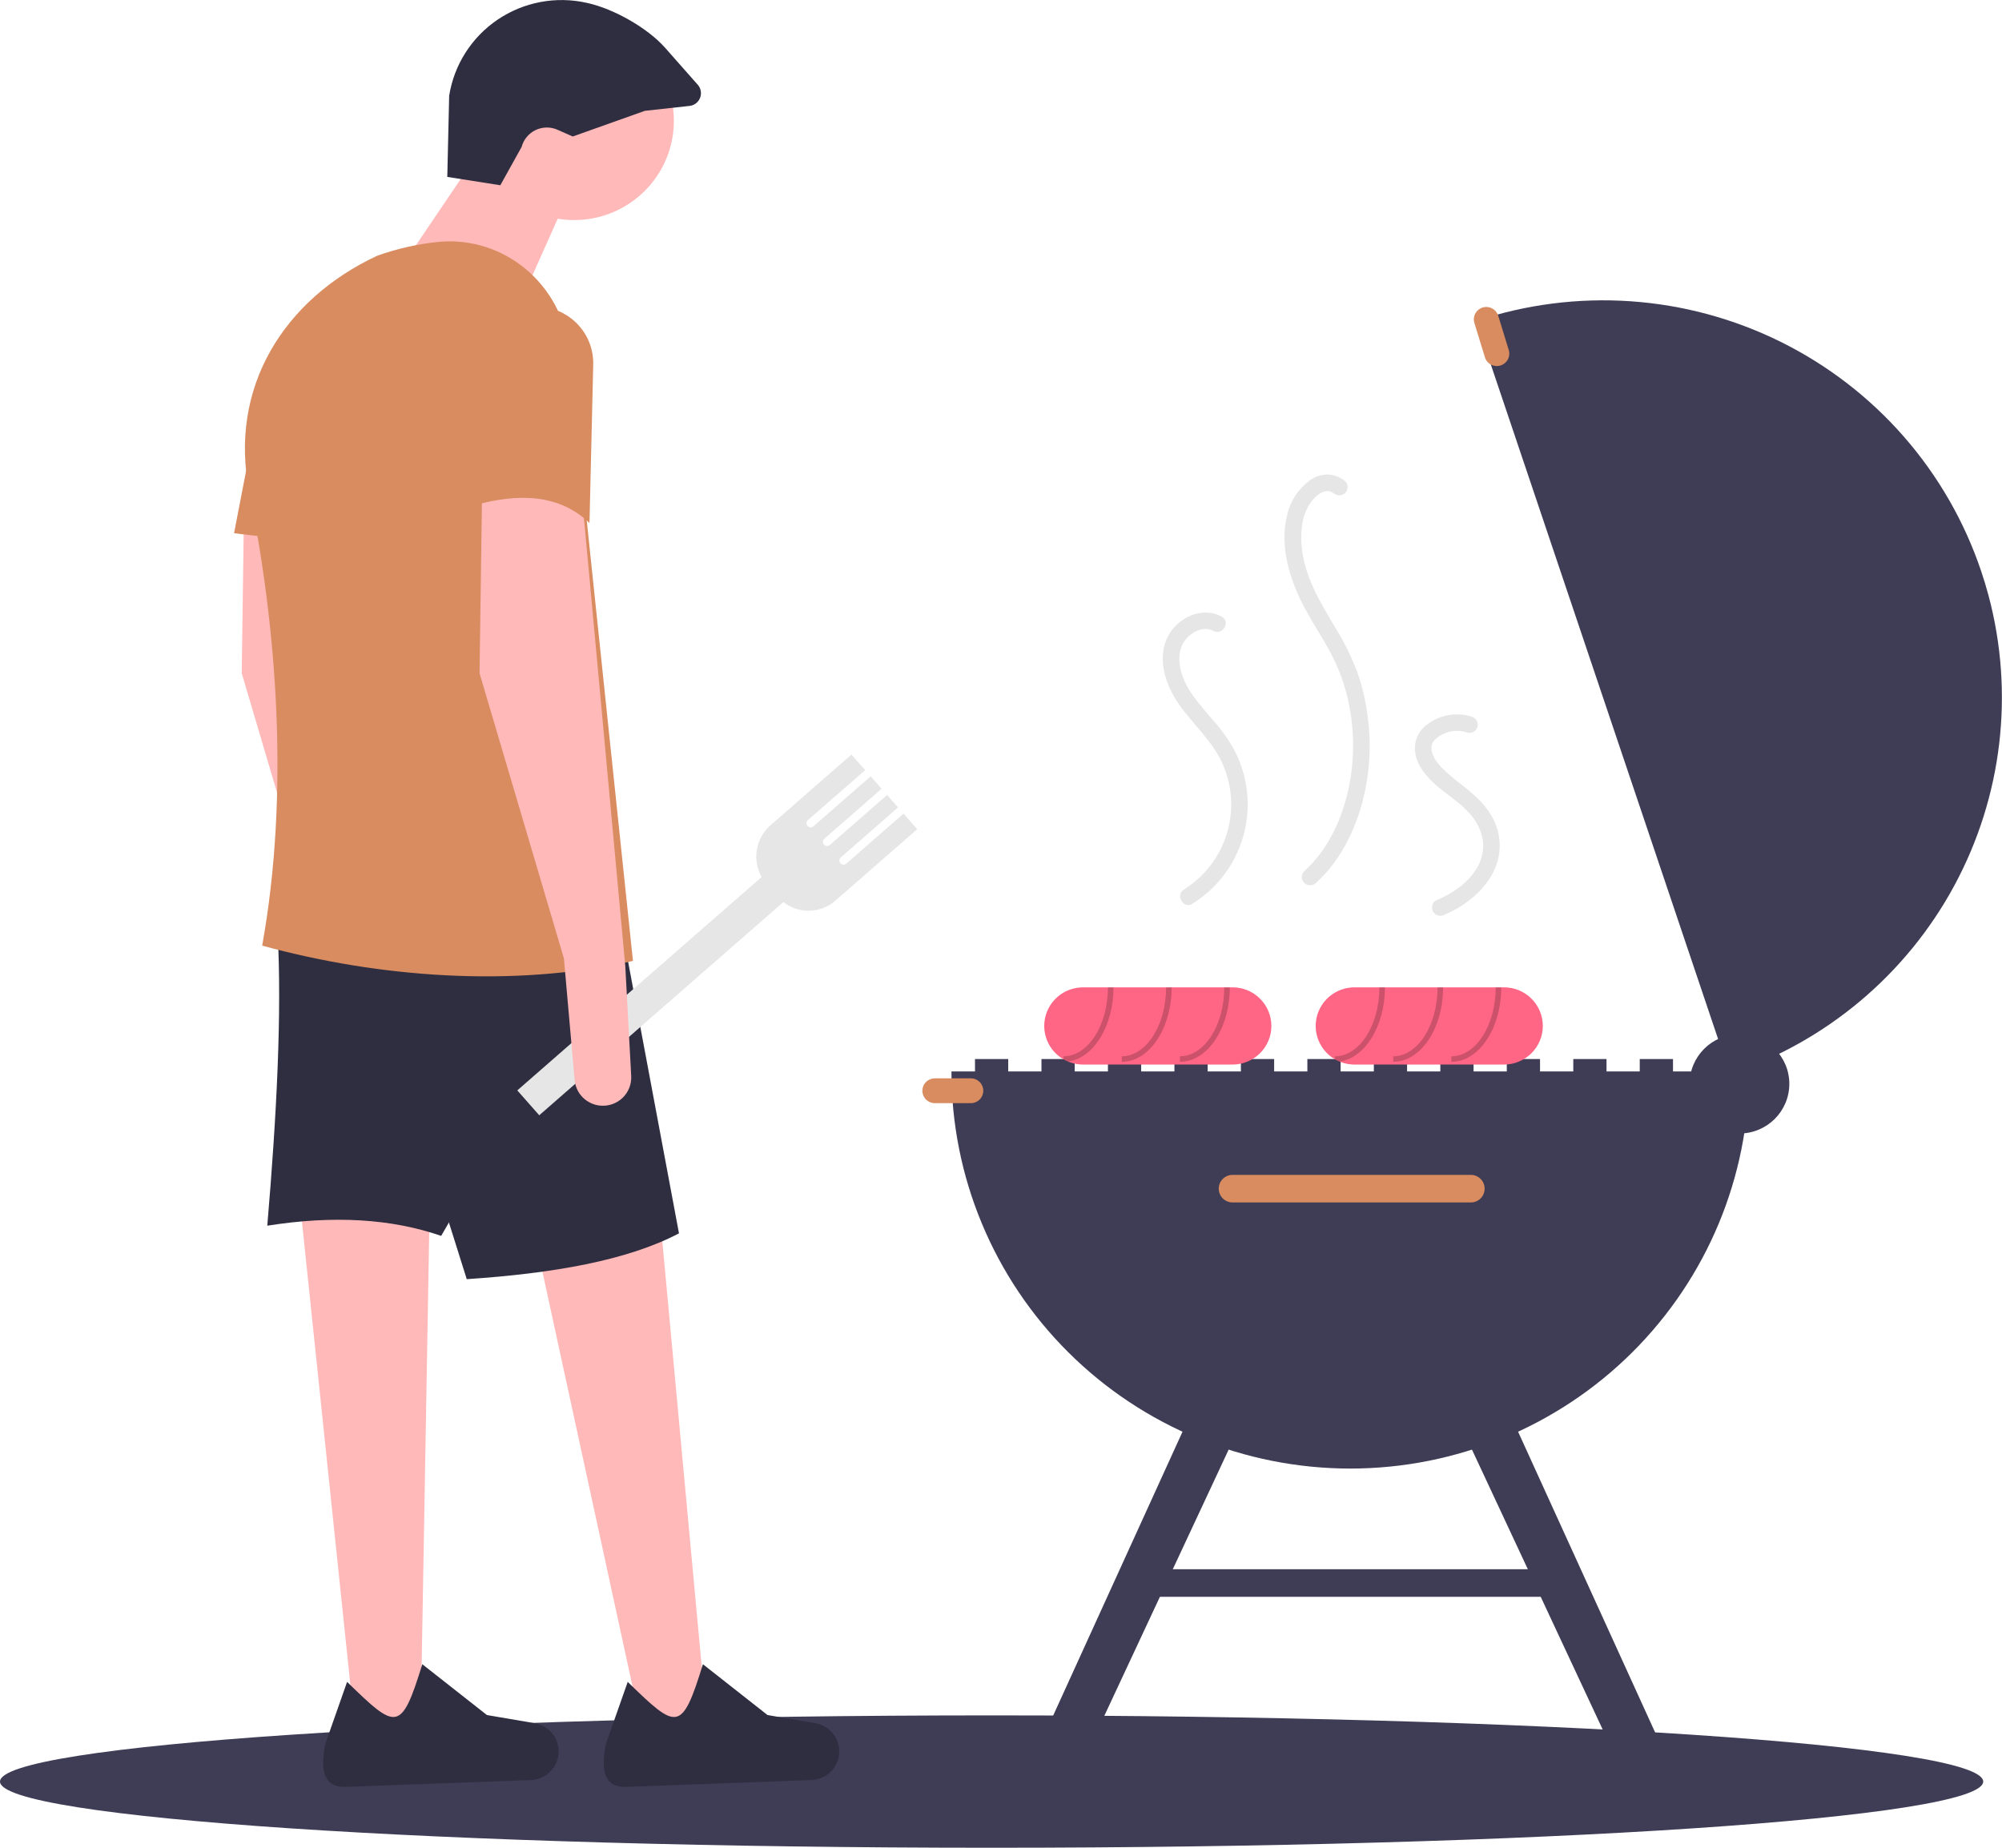 <svg width="104" height="96" viewBox="0 0 104 96" fill="none" xmlns="http://www.w3.org/2000/svg">
<path d="M51.512 96C79.961 96 103.024 94.46 103.024 92.561C103.024 90.662 79.961 89.123 51.512 89.123C23.063 89.123 0 90.662 0 92.561C0 94.46 23.063 96 51.512 96Z" fill="#3F3D56"/>
<path d="M52.375 55.022H50.649V56.025H52.375V55.022Z" fill="#3F3D56"/>
<path d="M55.829 55.022H54.102V56.025H55.829V55.022Z" fill="#3F3D56"/>
<path d="M59.282 55.022H57.555V56.025H59.282V55.022Z" fill="#3F3D56"/>
<path d="M62.735 55.022H61.009V56.025H62.735V55.022Z" fill="#3F3D56"/>
<path d="M66.189 55.022H64.462V56.025H66.189V55.022Z" fill="#3F3D56"/>
<path d="M69.642 55.022H67.915V56.025H69.642V55.022Z" fill="#3F3D56"/>
<path d="M73.095 55.022H71.369V56.025H73.095V55.022Z" fill="#3F3D56"/>
<path d="M76.549 55.022H74.822V56.025H76.549V55.022Z" fill="#3F3D56"/>
<path d="M80.002 55.022H78.275V56.025H80.002V55.022Z" fill="#3F3D56"/>
<path d="M83.455 55.022H81.729V56.025H83.455V55.022Z" fill="#3F3D56"/>
<path d="M86.909 55.022H85.182V56.025H86.909V55.022Z" fill="#3F3D56"/>
<path d="M90.865 55.667C90.865 61.139 88.683 66.387 84.797 70.256C80.911 74.125 75.641 76.299 70.146 76.299C64.65 76.299 59.38 74.125 55.494 70.256C51.609 66.387 49.426 61.139 49.426 55.667H90.865Z" fill="#3F3D56"/>
<path d="M89.864 55.799L76.684 16.678C79.263 15.815 81.989 15.466 84.704 15.652C87.419 15.838 90.07 16.555 92.507 17.762C94.943 18.969 97.117 20.643 98.903 22.687C100.69 24.732 102.054 27.107 102.918 29.676C103.057 30.09 103.184 30.507 103.296 30.924C104.653 35.994 104.019 41.388 101.524 46.009C99.029 50.63 94.859 54.13 89.864 55.799Z" fill="#3F3D56"/>
<path d="M90.362 58.891C91.792 58.891 92.952 57.736 92.952 56.312C92.952 54.888 91.792 53.733 90.362 53.733C88.931 53.733 87.772 54.888 87.772 56.312C87.772 57.736 88.931 58.891 90.362 58.891Z" fill="#3F3D56"/>
<path d="M64.03 61.04C63.84 61.04 63.657 61.115 63.522 61.25C63.387 61.384 63.311 61.566 63.311 61.756C63.311 61.946 63.387 62.129 63.522 62.263C63.657 62.397 63.84 62.473 64.03 62.473H76.405C76.596 62.473 76.779 62.397 76.914 62.263C77.049 62.129 77.124 61.946 77.124 61.756C77.124 61.566 77.049 61.384 76.914 61.25C76.779 61.115 76.596 61.04 76.405 61.04H64.03Z" fill="#D98C5F"/>
<path d="M87.34 92.991L84.764 93.086L75.482 73.208L77.83 72.121L87.34 92.991Z" fill="#3F3D56"/>
<path d="M52.951 92.991L55.527 93.086L64.81 73.208L62.461 72.121L52.951 92.991Z" fill="#3F3D56"/>
<path d="M80.865 81.529H59.57V82.962H80.865V81.529Z" fill="#3F3D56"/>
<path d="M77.211 15.948C77.109 15.948 77.01 15.971 76.919 16.017C76.829 16.062 76.751 16.128 76.69 16.209C76.63 16.29 76.59 16.384 76.573 16.483C76.556 16.582 76.562 16.684 76.592 16.781L77.138 18.562C77.188 18.726 77.301 18.863 77.453 18.943C77.604 19.023 77.781 19.04 77.946 18.99C78.11 18.94 78.247 18.828 78.328 18.677C78.409 18.526 78.426 18.349 78.376 18.186L77.83 16.404C77.79 16.272 77.708 16.157 77.596 16.075C77.484 15.992 77.35 15.948 77.211 15.948Z" fill="#D98C5F"/>
<path d="M48.562 56.025C48.391 56.025 48.226 56.093 48.105 56.214C47.983 56.335 47.915 56.499 47.915 56.67C47.915 56.841 47.983 57.005 48.105 57.126C48.226 57.247 48.391 57.315 48.562 57.315H50.433C50.605 57.315 50.769 57.247 50.891 57.126C51.012 57.005 51.08 56.841 51.08 56.67C51.08 56.499 51.012 56.335 50.891 56.214C50.769 56.093 50.605 56.025 50.433 56.025H48.562Z" fill="#D98C5F"/>
<path d="M64.03 51.297H56.26C56.212 51.297 56.164 51.298 56.117 51.303C55.609 51.339 55.134 51.565 54.787 51.936C54.44 52.306 54.246 52.794 54.246 53.301C54.245 53.808 54.438 54.296 54.784 54.667C55.13 55.039 55.605 55.266 56.112 55.303C56.161 55.307 56.21 55.309 56.26 55.309H64.03C64.565 55.309 65.077 55.097 65.455 54.721C65.833 54.345 66.045 53.835 66.045 53.303C66.045 52.771 65.833 52.261 65.455 51.885C65.077 51.508 64.565 51.297 64.03 51.297Z" fill="#FF6584"/>
<path opacity="0.2" d="M55.478 55.15C56.801 54.981 57.843 53.317 57.843 51.297H57.555C57.555 53.273 56.522 54.879 55.253 54.879V55.039L55.478 55.15Z" fill="black"/>
<path opacity="0.2" d="M58.275 55.166V54.879C59.544 54.879 60.577 53.272 60.577 51.297H60.865C60.865 53.43 59.703 55.166 58.275 55.166Z" fill="black"/>
<path opacity="0.2" d="M61.297 55.166V54.879C62.566 54.879 63.599 53.272 63.599 51.297H63.886C63.886 53.43 62.725 55.166 61.297 55.166Z" fill="black"/>
<path d="M78.131 51.297H70.362C70.312 51.297 70.265 51.298 70.218 51.303C69.71 51.339 69.235 51.565 68.888 51.936C68.541 52.306 68.348 52.794 68.347 53.301C68.347 53.808 68.539 54.296 68.885 54.667C69.231 55.039 69.706 55.266 70.213 55.303C70.262 55.307 70.311 55.309 70.362 55.309H78.131C78.666 55.309 79.178 55.097 79.556 54.721C79.934 54.345 80.146 53.835 80.146 53.303C80.146 52.771 79.934 52.261 79.556 51.885C79.178 51.508 78.666 51.297 78.131 51.297Z" fill="#FF6584"/>
<path opacity="0.2" d="M69.579 55.15C70.903 54.981 71.944 53.317 71.944 51.297H71.656C71.656 53.273 70.623 54.879 69.354 54.879V55.039L69.579 55.15Z" fill="black"/>
<path opacity="0.2" d="M72.376 55.166V54.879C73.645 54.879 74.678 53.272 74.678 51.297H74.966C74.966 53.43 73.804 55.166 72.376 55.166Z" fill="black"/>
<path opacity="0.2" d="M75.397 55.166V54.879C76.667 54.879 77.7 53.272 77.7 51.297H77.987C77.987 53.43 76.826 55.166 75.397 55.166Z" fill="black"/>
<path d="M63.462 32.034C62.443 31.486 61.184 32.084 60.677 33.053C60.06 34.233 60.571 35.651 61.291 36.659C62.039 37.707 63.054 38.571 63.553 39.782C64.031 40.921 64.088 42.192 63.713 43.369C63.339 44.546 62.558 45.553 61.508 46.21C61.04 46.505 61.473 47.25 61.944 46.953C62.973 46.312 63.787 45.382 64.283 44.279C64.778 43.175 64.932 41.95 64.725 40.76C64.62 40.143 64.419 39.545 64.131 38.989C63.818 38.421 63.441 37.89 63.007 37.408C62.258 36.525 61.316 35.552 61.269 34.324C61.26 34.164 61.271 34.005 61.302 33.848C61.324 33.739 61.358 33.632 61.401 33.529C61.506 33.309 61.661 33.115 61.855 32.966C62.034 32.823 62.246 32.727 62.472 32.687C62.662 32.659 62.855 32.691 63.026 32.776C63.515 33.039 63.951 32.297 63.462 32.034Z" fill="#E6E6E6"/>
<path d="M76.453 37.234C76.019 37.096 75.556 37.077 75.112 37.179C74.668 37.282 74.261 37.502 73.933 37.817C73.764 37.991 73.638 38.202 73.567 38.433C73.496 38.664 73.481 38.909 73.524 39.148C73.606 39.669 73.937 40.131 74.295 40.504C74.996 41.234 75.978 41.705 76.566 42.543C76.826 42.9 76.99 43.318 77.04 43.756C77.071 44.15 76.998 44.545 76.83 44.903C76.391 45.791 75.52 46.395 74.602 46.783C74.388 46.874 74.34 47.189 74.447 47.371C74.507 47.468 74.602 47.537 74.712 47.566C74.822 47.595 74.939 47.58 75.038 47.526C76.728 46.81 78.291 45.208 77.825 43.24C77.58 42.205 76.829 41.474 76.019 40.839C75.617 40.545 75.238 40.223 74.884 39.873C74.604 39.578 74.313 39.173 74.365 38.772C74.385 38.633 74.454 38.505 74.558 38.41C74.686 38.294 74.83 38.199 74.986 38.127C75.178 38.036 75.386 37.983 75.598 37.972C75.81 37.961 76.023 37.992 76.223 38.063C76.333 38.093 76.451 38.077 76.55 38.021C76.649 37.965 76.723 37.872 76.754 37.763C76.782 37.653 76.766 37.537 76.71 37.438C76.654 37.34 76.562 37.267 76.453 37.234V37.234Z" fill="#E6E6E6"/>
<path d="M69.88 25.006C69.623 24.787 69.298 24.662 68.96 24.653C68.639 24.659 68.327 24.759 68.064 24.941C67.469 25.372 67.047 26 66.876 26.713C66.44 28.377 67.009 30.17 67.8 31.636C68.2 32.377 68.665 33.08 69.067 33.819C69.455 34.526 69.753 35.279 69.954 36.059C70.364 37.66 70.4 39.332 70.061 40.949C69.715 42.558 68.989 44.152 67.752 45.262C67.671 45.343 67.626 45.452 67.626 45.566C67.626 45.68 67.671 45.789 67.752 45.87C67.833 45.95 67.943 45.996 68.057 45.996C68.172 45.996 68.282 45.95 68.363 45.87C69.46 44.884 70.194 43.533 70.637 42.143C71.126 40.573 71.269 38.916 71.056 37.286C70.96 36.474 70.774 35.676 70.503 34.905C70.208 34.128 69.841 33.38 69.405 32.672C68.593 31.306 67.729 29.925 67.612 28.298C67.554 27.498 67.655 26.664 68.151 26.021C68.124 26.056 68.173 25.995 68.174 25.995C68.204 25.959 68.235 25.924 68.267 25.89C68.329 25.824 68.395 25.763 68.466 25.706C68.451 25.718 68.412 25.744 68.482 25.695C68.517 25.672 68.552 25.649 68.588 25.628C68.618 25.61 68.648 25.595 68.678 25.579C68.696 25.57 68.714 25.561 68.733 25.553C68.691 25.571 68.693 25.571 68.74 25.554C68.774 25.543 68.941 25.507 68.848 25.519C68.879 25.515 68.91 25.513 68.941 25.513C68.955 25.512 69.071 25.518 69.014 25.512C68.948 25.505 69.067 25.524 69.068 25.524C69.105 25.533 69.141 25.545 69.177 25.559C69.087 25.523 69.325 25.656 69.27 25.613C69.352 25.691 69.462 25.734 69.575 25.734C69.688 25.734 69.797 25.691 69.88 25.613C70.029 25.465 70.065 25.149 69.88 25.006L69.88 25.006Z" fill="#E6E6E6"/>
<path d="M36.733 89.607L33.478 90.466L27.501 62.954L34.209 62.358L36.733 89.607Z" fill="#FFB9B9"/>
<path d="M21.843 90.029L18.514 90.53L15.588 62.532L22.321 62.67L21.843 90.029Z" fill="#FFB9B9"/>
<path d="M20.129 50.19L20.436 55.904C20.447 56.114 20.413 56.324 20.336 56.52C20.258 56.716 20.139 56.893 19.987 57.039C19.835 57.185 19.653 57.296 19.453 57.366C19.254 57.436 19.042 57.462 18.831 57.443C18.487 57.412 18.165 57.261 17.921 57.018C17.677 56.774 17.527 56.453 17.497 56.11L16.941 49.793L12.557 34.978L12.69 25.455L17.87 25.719L20.129 50.19Z" fill="#FFB9B9"/>
<path d="M22.918 64.21C20.323 63.313 17.312 63.137 13.885 63.681C14.371 57.949 14.653 52.625 14.417 48.338H32.084L22.918 64.21Z" fill="#2F2E41"/>
<path d="M35.272 64.078C32.597 65.487 28.728 66.161 24.247 66.459L18.668 48.734L32.349 48.47L35.272 64.078Z" fill="#2F2E41"/>
<path d="M42.159 92.483L32.534 92.838C31.301 92.883 31.236 91.829 31.469 90.622L32.609 87.382C35.174 89.885 35.416 90.025 36.515 86.465L39.872 89.105L42.356 89.529C42.704 89.588 43.02 89.768 43.247 90.037C43.474 90.306 43.599 90.646 43.598 90.998C43.598 91.383 43.447 91.752 43.179 92.029C42.911 92.306 42.545 92.469 42.159 92.483Z" fill="#2F2E41"/>
<path d="M27.582 92.483L17.957 92.838C16.724 92.883 16.659 91.829 16.892 90.622L18.031 87.382C20.597 89.885 20.838 90.025 21.938 86.465L25.295 89.105L27.779 89.529C28.127 89.588 28.442 89.768 28.67 90.037C28.897 90.306 29.021 90.646 29.021 90.998C29.02 91.383 28.87 91.752 28.602 92.029C28.333 92.306 27.968 92.469 27.582 92.483Z" fill="#2F2E41"/>
<path d="M29.826 11.434C32.687 11.434 35.006 9.124 35.006 6.275C35.006 3.426 32.687 1.117 29.826 1.117C26.965 1.117 24.645 3.426 24.645 6.275C24.645 9.124 26.965 11.434 29.826 11.434Z" fill="#FFB9B9"/>
<path d="M27.169 15.402L21.058 13.55L25.176 7.466L29.826 9.45L27.169 15.402Z" fill="#FFB9B9"/>
<path d="M32.881 49.925C26.599 51.331 19.627 50.773 13.62 49.131C15.058 41.144 14.364 32.565 12.956 25.587C11.853 20.125 14.761 15.542 19.597 13.286C20.637 12.914 21.718 12.672 22.817 12.563C26.21 12.264 29.195 14.797 29.549 18.17L32.881 49.925Z" fill="#D98C5F"/>
<path d="M16.542 28.232L12.159 27.703L13.487 20.825H16.542V28.232Z" fill="#D98C5F"/>
<path d="M29.753 7.092L28.959 6.741C28.78 6.661 28.585 6.622 28.388 6.625C28.191 6.628 27.998 6.674 27.821 6.759C27.643 6.844 27.487 6.967 27.362 7.118C27.237 7.269 27.147 7.446 27.097 7.635L25.991 9.625L23.236 9.191L23.333 4.978C23.458 4.182 23.746 3.421 24.179 2.74C24.612 2.059 25.181 1.474 25.85 1.021C26.52 0.568 27.275 0.257 28.07 0.106C28.865 -0.044 29.683 -0.031 30.472 0.146L30.547 0.163C31.892 0.466 33.638 1.449 34.549 2.481L36.248 4.404C36.328 4.496 36.382 4.607 36.403 4.727C36.425 4.846 36.413 4.969 36.369 5.083C36.325 5.196 36.25 5.295 36.154 5.369C36.057 5.443 35.942 5.49 35.821 5.503L33.498 5.758L29.753 7.092Z" fill="#2F2E41"/>
<path d="M46.937 42.273L43.962 44.871C43.919 44.908 43.862 44.927 43.805 44.923C43.748 44.92 43.695 44.894 43.657 44.851C43.62 44.808 43.601 44.752 43.604 44.695C43.608 44.638 43.634 44.585 43.677 44.547L46.652 41.949L46.083 41.303L43.108 43.901C43.065 43.939 43.009 43.958 42.952 43.954C42.894 43.95 42.841 43.924 42.803 43.881C42.766 43.838 42.747 43.782 42.75 43.726C42.754 43.669 42.78 43.616 42.823 43.578L45.798 40.98L45.229 40.334L42.254 42.932C42.233 42.95 42.208 42.965 42.181 42.974C42.154 42.983 42.126 42.987 42.097 42.985C42.069 42.983 42.041 42.976 42.016 42.963C41.991 42.951 41.968 42.933 41.949 42.912C41.931 42.891 41.916 42.866 41.907 42.839C41.898 42.813 41.894 42.784 41.896 42.756C41.898 42.728 41.905 42.7 41.918 42.675C41.931 42.65 41.948 42.627 41.969 42.609L44.944 40.011L44.232 39.203L40.029 42.874C39.653 43.202 39.403 43.648 39.318 44.138C39.234 44.628 39.321 45.132 39.565 45.566L26.873 56.651L28.012 57.944L40.696 46.866C41.083 47.17 41.564 47.33 42.057 47.317C42.55 47.304 43.023 47.12 43.393 46.797L47.648 43.08L46.937 42.273Z" fill="#E6E6E6"/>
<path d="M32.482 50.19L32.79 55.904C32.801 56.114 32.767 56.324 32.689 56.52C32.612 56.716 32.493 56.893 32.341 57.039C32.189 57.185 32.007 57.296 31.807 57.366C31.608 57.436 31.396 57.462 31.185 57.443C30.841 57.412 30.519 57.261 30.275 57.018C30.031 56.774 29.881 56.453 29.851 56.11L29.294 49.793L24.911 34.978L25.044 25.455L30.224 25.719L32.482 50.19Z" fill="#FFB9B9"/>
<path d="M30.623 27.174C29.046 25.669 26.966 25.613 24.645 26.248V19.14C24.645 18.289 24.985 17.473 25.589 16.871C26.193 16.269 27.013 15.931 27.867 15.931C28.261 15.931 28.65 16.009 29.013 16.161C29.375 16.313 29.703 16.536 29.978 16.816C30.253 17.096 30.469 17.428 30.613 17.793C30.757 18.157 30.826 18.547 30.817 18.938L30.623 27.174Z" fill="#D98C5F"/>
</svg>
